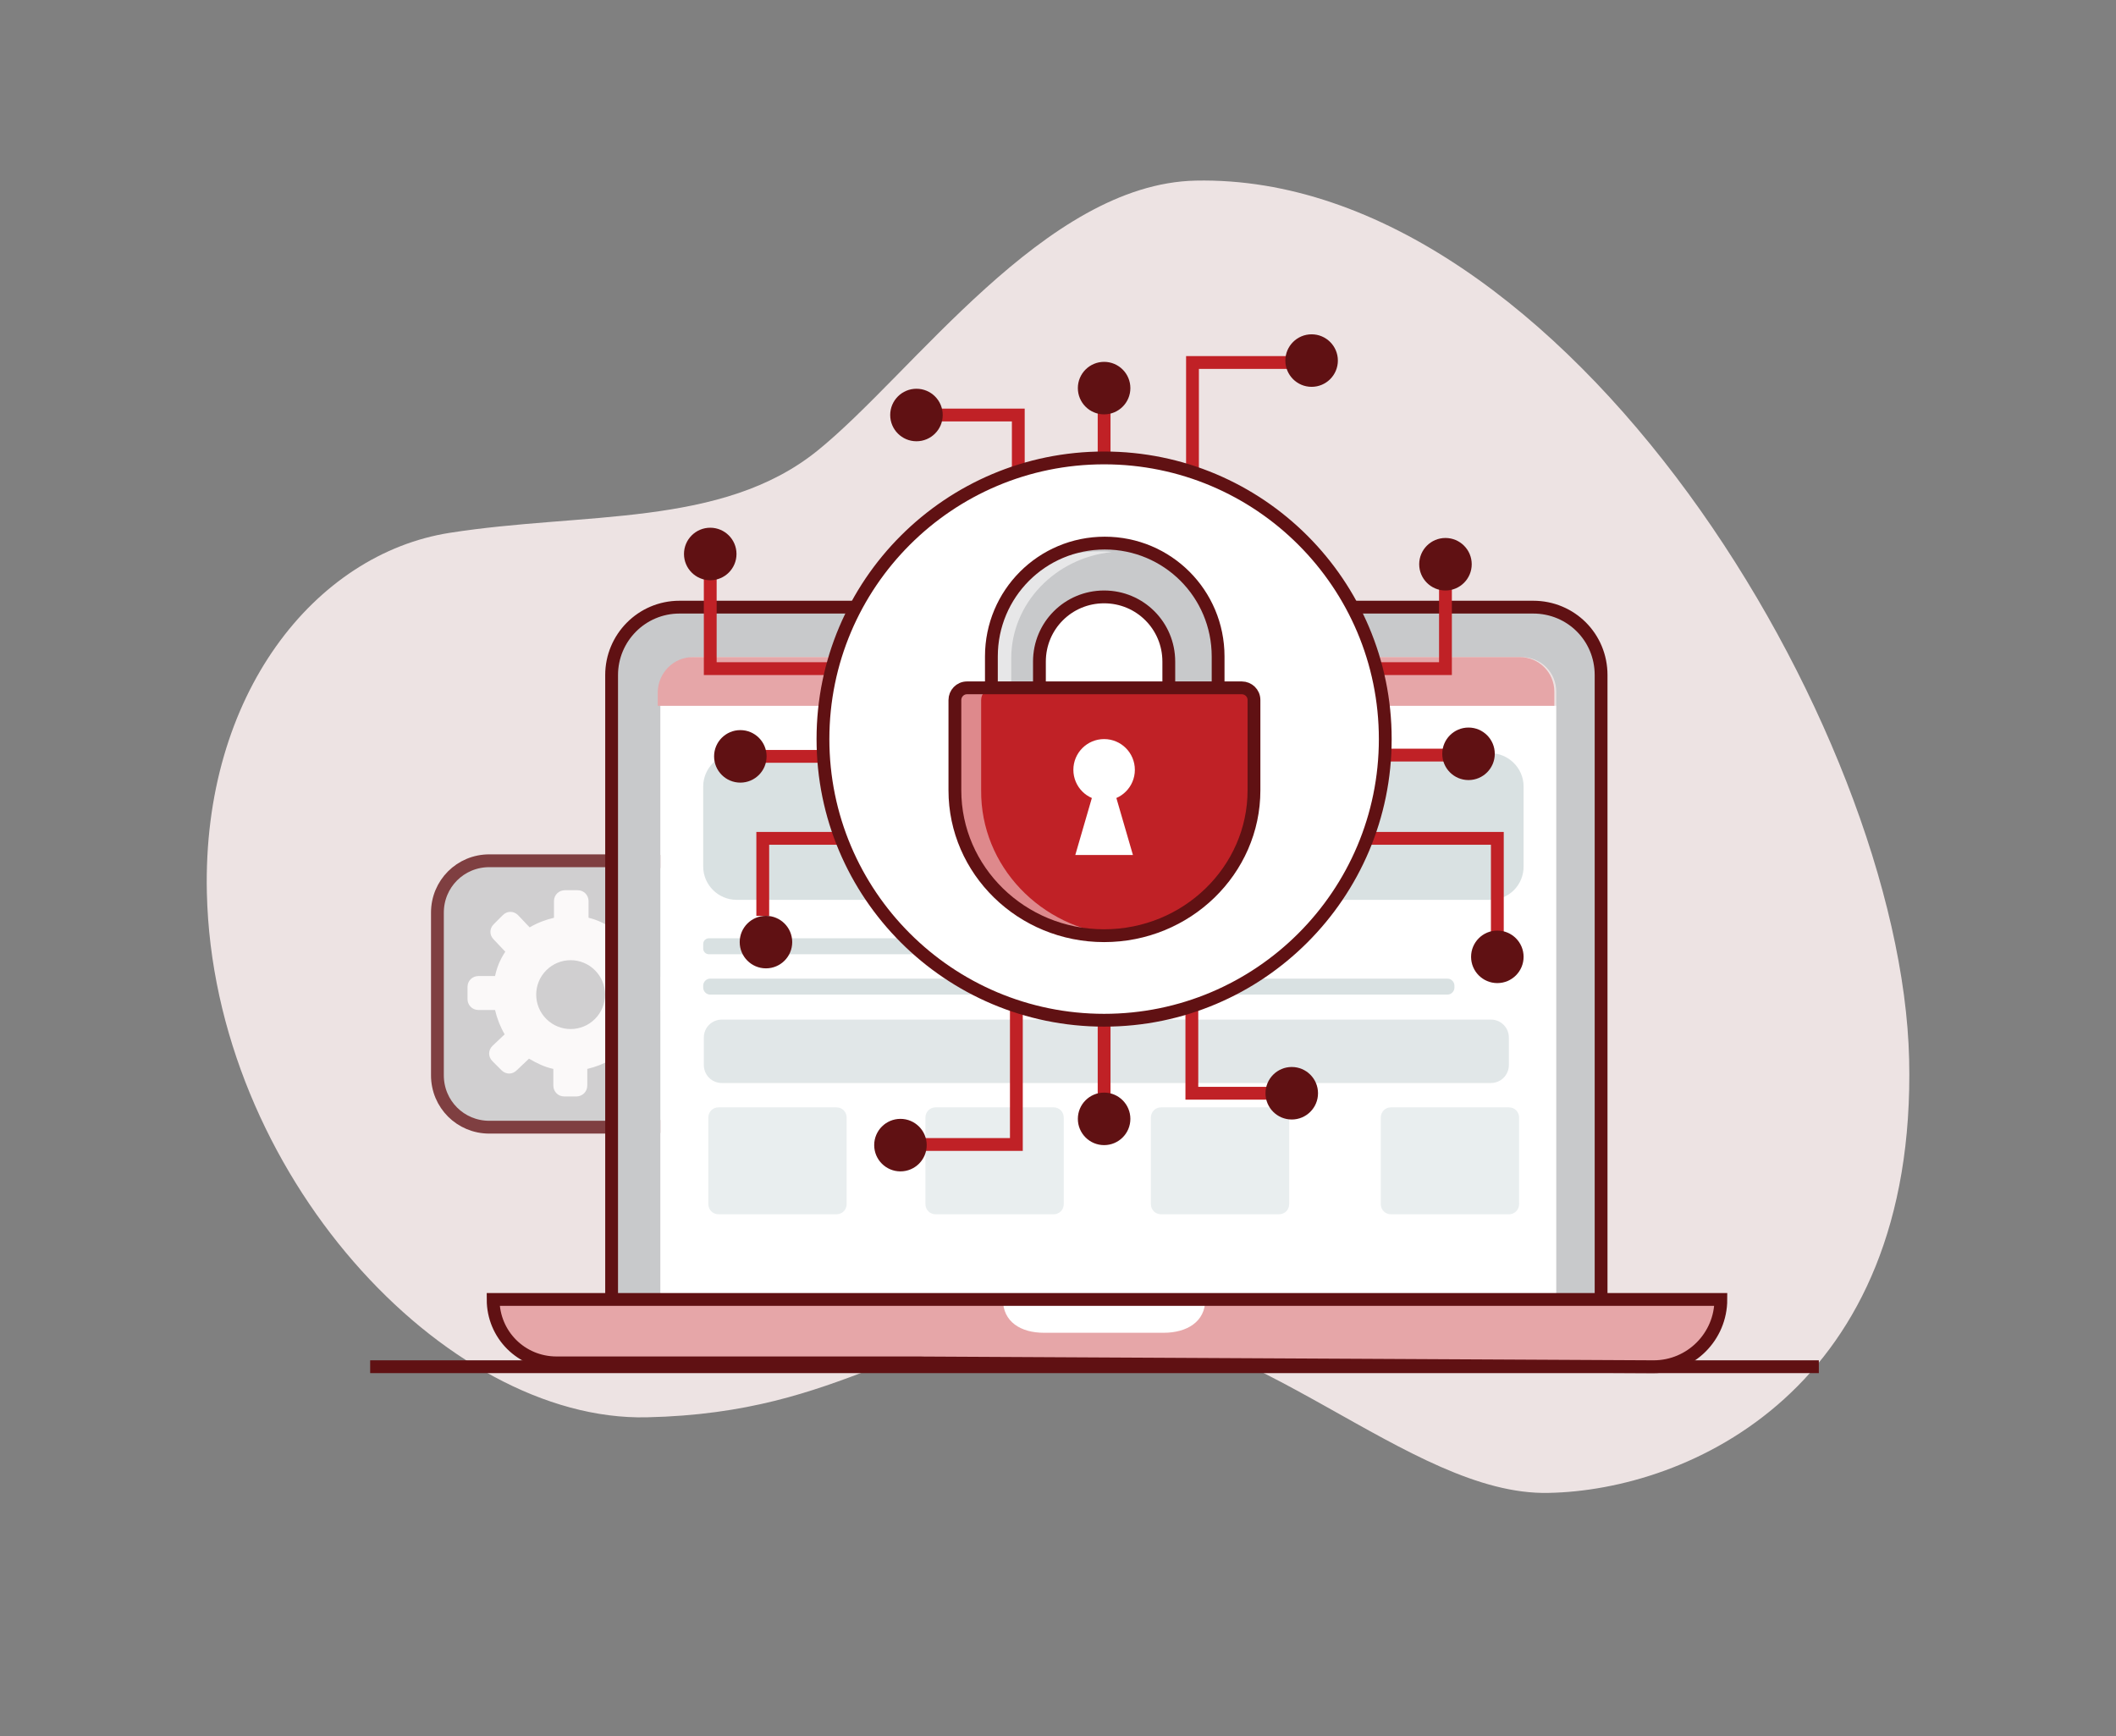 <?xml version="1.0" encoding="utf-8"?>
<!-- Generator: Adobe Illustrator 27.0.0, SVG Export Plug-In . SVG Version: 6.00 Build 0)  -->
<svg version="1.1" xmlns="http://www.w3.org/2000/svg" xmlns:xlink="http://www.w3.org/1999/xlink" x="0px" y="0px"
	 viewBox="0 0 330.4 271.1" style="enable-background:new 0 0 330.4 271.1;" xml:space="preserve">
<rect x="0" y="0" width="330.4" height="271.1" fill="#808080" stroke="none"/>
<style type="text/css">
	.st0{opacity:0.89;fill:#FAEFEF;}
	.st1{fill:#E6A6A8;}
	.st2{fill:#FFFFFF;}
	.st3{fill:#C8C9CB;}
	.st4{fill:none;stroke:#601113;stroke-width:2;stroke-miterlimit:10;}
	.st5{fill:none;stroke:#E6A6A8;stroke-width:2;stroke-miterlimit:10;stroke-dasharray:2;}
	.st6{fill:#C02126;}
	.st7{opacity:0.37;}
	.st8{fill:#C0C5CF;}
	.st9{opacity:0.94;fill:#C0C5CF;}
	.st10{fill:none;stroke:#C0C5CF;stroke-linecap:round;stroke-linejoin:round;stroke-miterlimit:10;}
	.st11{fill:none;stroke:#D97A7D;stroke-linecap:round;stroke-linejoin:round;stroke-miterlimit:10;}
	.st12{opacity:0.27;}
	.st13{opacity:0.15;fill:#253746;}
	.st14{fill:none;stroke:#601113;stroke-width:2;stroke-linecap:round;stroke-linejoin:round;stroke-miterlimit:10;}
	.st15{opacity:0.38;fill:#C8C9CB;}
	.st16{opacity:0.78;}
	.st17{opacity:0.31;}
	.st18{fill:#B58D90;}
	.st19{fill:#CCBABD;}
	.st20{fill:#601113;}
	.st21{fill:#D97A7D;}
	.st22{fill:#F2D3D4;}
	.st23{fill:#F7E5E5;}
	.st24{opacity:0.42;}
	.st25{opacity:0.29;}
	.st26{fill:none;stroke:#601113;stroke-width:1.5;stroke-linecap:round;stroke-linejoin:round;stroke-miterlimit:10;}
	.st27{fill:#D9E1E2;}
	.st28{opacity:0.79;fill:#D9E1E2;}
	.st29{opacity:0.56;fill:#D9E1E2;}
	.st30{fill:none;stroke:#601113;stroke-width:2;stroke-linecap:round;stroke-miterlimit:10;}
	.st31{opacity:0.15;fill:#601113;}
	.st32{opacity:0.36;}
	.st33{opacity:0.49;}
	.st34{opacity:0.48;}
	.st35{opacity:0.36;fill:none;stroke:#B58D90;stroke-width:2;stroke-linecap:round;stroke-linejoin:round;stroke-miterlimit:10;}
	.st36{opacity:0.42;fill:none;stroke:#C02126;stroke-width:2;stroke-linecap:round;stroke-linejoin:round;stroke-miterlimit:10;}
	.st37{opacity:0.34;fill:none;stroke:#D97A7D;stroke-width:2;stroke-linecap:round;stroke-linejoin:round;stroke-miterlimit:10;}
	.st38{fill:#E3E5E7;}
	.st39{opacity:0.29;fill:#601113;}
	.st40{opacity:0.74;}
	.st41{opacity:0.44;fill:#C8C9CB;}
	.st42{fill:#FAEFEF;}
	.st43{opacity:0.2;fill:#601113;}
	.st44{opacity:0.25;fill:#FFFFFF;}
	.st45{opacity:0.34;fill:none;stroke:#601113;stroke-width:2;stroke-miterlimit:10;}
	.st46{opacity:0.34;}
	.st47{opacity:0.15;}
	.st48{opacity:0.23;fill:#253746;}
	.st49{fill:#253746;}
	.st50{opacity:0.3;fill:#C8C9CB;}
	.st51{fill:none;stroke:#23185D;stroke-width:1.5;stroke-linecap:round;stroke-linejoin:round;stroke-miterlimit:10;}
	.st52{opacity:0.54;}
	.st53{fill:none;stroke:#601113;stroke-width:0.25;stroke-miterlimit:10;}
	.st54{fill:#D1D1D1;}
	.st55{fill:none;stroke:#C02126;stroke-width:2;stroke-miterlimit:10;}
	.st56{fill:none;stroke:#C02126;stroke-width:2;stroke-miterlimit:10;stroke-dasharray:1.99,1.99;}
	.st57{opacity:0.25;fill:#601113;}
	.st58{opacity:0.26;fill:#FFFFFF;}
	.st59{fill:none;stroke:#FFFFFF;stroke-miterlimit:10;}
	.st60{fill:none;stroke:#FFFFFF;stroke-width:2;stroke-miterlimit:10;}
	.st61{opacity:0.43;}
	.st62{opacity:0.52;fill:none;stroke:#FFFFFF;stroke-width:2;stroke-linecap:round;stroke-linejoin:round;stroke-miterlimit:10;}
	.st63{fill:#401010;}
	.st64{opacity:0.15;fill:#3D0016;}
	.st65{fill:#717171;}
	.st66{opacity:0.42;fill:#FFFFFF;}
	.st67{opacity:0.33;fill:#601113;}
	.st68{fill:#ECEAEC;}
	.st69{opacity:0.17;fill:#601113;}
	.st70{opacity:0.58;fill:#FFFFFF;}
	.st71{opacity:0.12;fill:#601113;}
	.st72{opacity:0.35;}
	
		.st73{fill:none;stroke:#601113;stroke-width:2;stroke-linejoin:round;stroke-dasharray:2.093,2.093,2.093,2.093,2.093,2.093;}
	.st74{opacity:0.41;}
	.st75{opacity:0.33;}
	.st76{fill:none;stroke:#601113;stroke-width:2;stroke-linejoin:round;stroke-miterlimit:10;stroke-dasharray:2,2,2,2,2,2;}
	.st77{opacity:0.57;fill:#FFFFFF;}
	.st78{opacity:0.37;fill:none;stroke:#FFFFFF;stroke-linecap:round;stroke-linejoin:round;stroke-miterlimit:10;}
	.st79{opacity:0.48;fill:#FFFFFF;}
	.st80{fill:none;stroke:#601113;stroke-linecap:round;stroke-linejoin:round;stroke-miterlimit:10;}
	.st81{fill:none;stroke:#C02126;stroke-width:2;stroke-miterlimit:10;stroke-dasharray:2.014,2.014;}
	.st82{fill:#FDD7CF;}
	.st83{opacity:0.32;fill:#FFFFFF;}
	.st84{opacity:0.38;fill:#EAEAEA;}
	.st85{fill:#FCBDB0;}
	.st86{fill:none;stroke:#C02126;stroke-width:2.5;stroke-linecap:round;stroke-linejoin:round;stroke-miterlimit:10;}
	.st87{opacity:0.47;fill:#FFFFFF;}
	.st88{fill:none;stroke:#C02126;stroke-linecap:round;stroke-linejoin:round;stroke-miterlimit:10;}
	.st89{fill:none;stroke:#D97A7D;stroke-width:2;stroke-linecap:round;stroke-linejoin:round;stroke-miterlimit:10;}
	.st90{opacity:0.11;}
	.st91{opacity:0.2;}
	.st92{opacity:0.56;fill:#FFFFFF;}
	.st93{fill:none;stroke:#C02126;stroke-width:3;stroke-linecap:square;stroke-linejoin:round;stroke-miterlimit:10;}
	.st94{fill:none;stroke:#FFFFFF;stroke-width:3.5;stroke-linecap:round;stroke-linejoin:round;stroke-miterlimit:10;}
	.st95{fill:none;stroke:#C02126;stroke-width:2;stroke-linecap:round;stroke-linejoin:round;stroke-miterlimit:10;}
	.st96{fill:none;stroke:#601113;stroke-width:2;stroke-miterlimit:10;stroke-dasharray:2.991,2.991;}
	.st97{opacity:0.42;fill:none;stroke:#D6747A;stroke-width:2;stroke-miterlimit:10;}
	.st98{opacity:0.57;}
	.st99{opacity:0.79;fill:#E6A6A8;}
	.st100{opacity:0.56;fill:#E6A6A8;}
	.st101{fill:none;stroke:#FFFFFF;stroke-linecap:round;stroke-miterlimit:10;}
	.st102{fill:#ACB7BD;}
	.st103{fill:#ACD173;stroke:#250416;stroke-width:2.5;stroke-linecap:round;stroke-miterlimit:10;}
	.st104{fill:none;stroke:#95D8D9;stroke-width:2;stroke-miterlimit:10;stroke-dasharray:2;}
	.st105{fill:none;stroke:#081F1F;stroke-width:1.5;stroke-linecap:round;stroke-linejoin:round;stroke-miterlimit:10;}
	.st106{fill:none;stroke:#95D8D9;stroke-width:2;stroke-miterlimit:10;}
	.st107{fill:none;stroke:#3BBEC2;stroke-width:2;stroke-miterlimit:10;}
	.st108{fill:none;stroke:#C0C5CF;stroke-width:2;stroke-miterlimit:10;}
</style>
<g id="Layer_2">
	<path class="st0" d="M32.3,139.4c-0.7-31,16.9-52.9,37.9-56.2s42.5-0.8,57.4-12.8s35.6-41.7,59.1-42.2
		c57.7-1.2,110.2,85.6,111.4,137.2s-34.5,67.3-56.3,67.7c-21.8,0.5-46.4-27.5-73.6-26.9s-35.7,14.4-67.2,15.1S33.3,183.1,32.3,139.4
		z"/>
</g>
<g id="Layer_1">
	<polyline class="st4" points="57.8,213.4 73.8,213.4 137.7,213.4 207,213.4 216.6,213.4 260.3,213.4 272.7,213.4 284,213.4 	"/>
	<g class="st16">
		<path class="st3" d="M101.8,176H76.4c-4.5,0-8.1-3.6-8.1-8.1v-25.4c0-4.5,3.6-8.1,8.1-8.1h25.4c4.5,0,8.1,3.6,8.1,8.1V168
			C109.9,172.4,106.3,176,101.8,176z"/>
		<path class="st4" d="M101.8,176H76.4c-4.5,0-8.1-3.6-8.1-8.1v-25.4c0-4.5,3.6-8.1,8.1-8.1h25.4c4.5,0,8.1,3.6,8.1,8.1V168
			C109.9,172.4,106.3,176,101.8,176z"/>
		<path id="XMLID_00000096028516123933944340000008860245408106149269_" class="st2" d="M101.1,163.6l-1.8-1.9
			c0.7-1.2,1.3-2.4,1.6-3.8l2.6,0c0.9,0,1.7-0.7,1.7-1.7l0-2c0-0.9-0.7-1.7-1.7-1.7l-2.6,0c-0.3-1.3-0.8-2.6-1.5-3.8l1.9-1.8
			c0.7-0.7,0.7-1.7,0-2.4l-1.4-1.4c-0.7-0.7-1.7-0.7-2.4,0l-1.9,1.8c-1.2-0.7-2.4-1.3-3.7-1.6l0-2.6c0-0.9-0.7-1.7-1.7-1.7l-2,0
			c-0.9,0-1.7,0.7-1.7,1.7l0,2.6c-1.3,0.3-2.6,0.8-3.8,1.5l-1.8-1.9c-0.7-0.7-1.7-0.7-2.4,0l-1.4,1.4c-0.7,0.7-0.7,1.7,0,2.4
			l1.8,1.9c-0.8,1.2-1.3,2.4-1.6,3.8l-2.6,0c-0.9,0-1.7,0.7-1.7,1.7l0,1.9c0,0.9,0.7,1.7,1.7,1.7l2.6,0c0.3,1.3,0.8,2.6,1.5,3.8
			l-1.9,1.8c-0.7,0.7-0.7,1.7,0,2.4l1.4,1.4c0.7,0.7,1.7,0.7,2.4,0l1.9-1.8c1.2,0.7,2.4,1.3,3.8,1.6l0,2.6c0,0.9,0.7,1.7,1.7,1.7
			l1.9,0c0.9,0,1.7-0.7,1.7-1.7l0-2.6c1.3-0.3,2.6-0.8,3.8-1.5l1.8,1.9c0.7,0.7,1.7,0.7,2.4,0l1.4-1.4
			C101.8,165.4,101.8,164.3,101.1,163.6z M85.3,159.1c-2.1-2.1-2.1-5.5,0-7.6c2.1-2.1,5.5-2.1,7.6,0c2.1,2.1,2.1,5.5,0,7.6
			C90.8,161.2,87.4,161.2,85.3,159.1z"/>
	</g>
	<g>
		<g>
			<path class="st1" d="M141.6,212.8H86.9c-5.5,0-9.9-4.4-9.9-9.9h18.4h7.4h140h7.2h18.7c0,5.8-4.7,10.5-10.5,10.5c0,0-0.1,0-0.1,0
				L141.6,212.8z"/>
			<path class="st2" d="M181.7,208.1H163c-3.6,0-6.4-1.7-6.4-5.2l0,0h31.6l0,0C188.2,206.4,185.3,208.1,181.7,208.1z"/>
			<rect x="103.1" y="110.2" class="st2" width="140" height="92.6"/>
			<path class="st3" d="M250.2,105.4v97.5H243v-92.6V108c0-3-2.4-5.4-5.4-5.4c-22.5,0-99.5,0-129.1,0c-3,0-5.4,2.4-5.4,5.4v2.2v92.6
				h-7.4v-97.5c0-5.9,4.7-10.6,10.6-10.6c32.9,0,89.1,0,133.3,0C245.5,94.8,250.2,99.5,250.2,105.4z"/>
			<path class="st1" d="M108.2,102.6c29.7,0,106.6,0,129.1,0c3,0,5.4,2.4,5.4,5.4v2.2h-140V108C102.8,105,105.2,102.6,108.2,102.6z"
				/>
			<path class="st4" d="M143.9,212.8h-2.2H86.9c-5.5,0-9.9-4.4-9.9-9.9h18.4h7.4h140h7.2h18.7c0,5.8-4.7,10.5-10.5,10.5
				c0,0-0.1,0-0.1,0l-116.4-0.6"/>
			<path class="st4" d="M250,202.9v-97.5c0-5.9-4.7-10.6-10.6-10.6c-44.3,0-100.5,0-133.3,0c-5.9,0-10.6,4.8-10.6,10.6v97.5"/>
		</g>
	</g>
	<g>
		<path class="st27" d="M232.7,140.5H115c-2.8,0-5.2-2.3-5.2-5.2v-12.5c0-2.8,2.3-5.2,5.2-5.2h117.7c2.8,0,5.2,2.3,5.2,5.2v12.5
			C237.9,138.2,235.6,140.5,232.7,140.5z"/>
		<path class="st27" d="M152.2,149h-41.5c-0.5,0-0.9-0.4-0.9-0.9v-0.7c0-0.5,0.4-0.9,0.9-0.9h41.5c0.5,0,0.9,0.4,0.9,0.9v0.7
			C153.1,148.6,152.7,149,152.2,149z"/>
		<path class="st27" d="M226,155.3H110.9c-0.6,0-1.1-0.5-1.1-1.1v-0.3c0-0.6,0.5-1.1,1.1-1.1H226c0.6,0,1.1,0.5,1.1,1.1v0.3
			C227.1,154.8,226.6,155.3,226,155.3z"/>
		<path class="st28" d="M232.8,169.1H112.7c-1.6,0-2.8-1.3-2.8-2.8v-4.3c0-1.6,1.3-2.8,2.8-2.8h120.1c1.6,0,2.8,1.3,2.8,2.8v4.3
			C235.6,167.8,234.4,169.1,232.8,169.1z"/>
		<path class="st29" d="M164.5,189.6h-18.4c-0.9,0-1.6-0.7-1.6-1.6v-13.5c0-0.9,0.7-1.6,1.6-1.6h18.4c0.9,0,1.6,0.7,1.6,1.6V188
			C166.1,188.9,165.4,189.6,164.5,189.6z"/>
		<path class="st29" d="M130.6,189.6h-18.4c-0.9,0-1.6-0.7-1.6-1.6v-13.5c0-0.9,0.7-1.6,1.6-1.6h18.4c0.9,0,1.6,0.7,1.6,1.6V188
			C132.2,188.9,131.5,189.6,130.6,189.6z"/>
		<path class="st29" d="M199.7,189.6h-18.4c-0.9,0-1.6-0.7-1.6-1.6v-13.5c0-0.9,0.7-1.6,1.6-1.6h18.4c0.9,0,1.6,0.7,1.6,1.6V188
			C201.3,188.9,200.6,189.6,199.7,189.6z"/>
		<path class="st29" d="M235.6,189.6h-18.4c-0.9,0-1.6-0.7-1.6-1.6v-13.5c0-0.9,0.7-1.6,1.6-1.6h18.4c0.9,0,1.6,0.7,1.6,1.6V188
			C237.2,188.9,236.5,189.6,235.6,189.6z"/>
	</g>
	<g>
		<circle class="st2" cx="172.4" cy="115.4" r="43.9"/>
		<path class="st3" d="M190.2,102.5v4.8h-7.6v-4c0-5.6-4.5-10.1-10.1-10.1s-10.1,4.5-10.1,10.1v4h-7.7v-4.8
			c0-9.8,7.9-17.7,17.7-17.7S190.2,92.7,190.2,102.5z"/>
		<path class="st6" d="M195.8,109.2c0,2.8,0,8.2,0,14.1c0,12.6-10.5,22.7-23.4,22.7s-23.4-10.2-23.4-22.7c0-5.9,0-11.3,0-14.1
			c0-1.1,0.9-1.9,1.9-1.9h3.7h7.7h10.1h10.1h7.6h3.7C194.9,107.3,195.8,108.2,195.8,109.2z"/>
		<path class="st92" d="M173.6,86.2c-8.8,0.9-15.7,8-15.7,16.6v4.6h-4.1v-4.6c0-9.2,7.9-16.7,17.7-16.7
			C172.3,86.1,172.9,86.1,173.6,86.2z"/>
		<path class="st87" d="M174.5,146c-0.7,0.1-1.3,0.1-2,0.1c-12.9,0-23.4-10.2-23.4-22.7v-14.1c0-1.1,0.9-1.9,1.9-1.9h4.1
			c-1.1,0-1.9,0.9-1.9,1.9v14.1C153.1,135.2,162.5,145,174.5,146z"/>
		<g>
			<path class="st4" d="M172.4,146.1c12.9,0,23.4-10.2,23.4-22.7c0-5.9,0-11.3,0-14.1c0-1.1-0.9-1.9-1.9-1.9h-3.7h-7.6h-10.1h-10.1
				h-7.7H151c-1.1,0-1.9,0.9-1.9,1.9c0,2.8,0,8.2,0,14.1C149.1,135.9,159.5,146.1,172.4,146.1"/>
			<path class="st4" d="M182.5,107.3v-4c0-5.6-4.5-10.1-10.1-10.1s-10.1,4.5-10.1,10.1v4"/>
			<path class="st4" d="M190.2,107.3v-4.8c0-9.8-7.9-17.7-17.7-17.7s-17.7,7.9-17.7,17.7v4.8"/>
		</g>
		<line class="st55" x1="172.4" y1="71.5" x2="172.4" y2="62.2"/>
		<polyline class="st55" points="159,73.6 159,64.8 145.8,64.8 		"/>
		<polyline class="st55" points="186.2,73.7 186.2,56.6 204.8,56.6 		"/>
		<polyline class="st55" points="129.9,104.4 110.9,104.4 110.9,88.1 		"/>
		<line class="st55" x1="128.5" y1="118.1" x2="117.9" y2="118.1"/>
		<polyline class="st55" points="131.4,130.9 119.1,130.9 119.1,143 		"/>
		<polyline class="st55" points="215,104.4 225.7,104.4 225.7,90.3 		"/>
		<line class="st55" x1="216.3" y1="117.9" x2="228.7" y2="117.9"/>
		<polyline class="st55" points="213.5,130.9 233.8,130.9 233.8,148.5 		"/>
		<polyline class="st55" points="158.7,157.1 158.7,178.7 144.4,178.7 		"/>
		<line class="st55" x1="172.4" y1="159.3" x2="172.4" y2="173.2"/>
		<polyline class="st55" points="186.1,157.1 186.1,170.7 201.7,170.7 		"/>
		<circle class="st20" cx="143.1" cy="64.8" r="4.1"/>
		<circle class="st20" cx="172.4" cy="60.6" r="4.1"/>
		<circle class="st20" cx="204.8" cy="56.3" r="4.1"/>
		<circle class="st20" cx="225.7" cy="88.1" r="4.1"/>
		<circle class="st20" cx="229.3" cy="117.7" r="4.1"/>
		<circle class="st20" cx="233.8" cy="149.4" r="4.1"/>
		<circle class="st20" cx="201.7" cy="170.7" r="4.1"/>
		<circle class="st20" cx="172.4" cy="174.7" r="4.1"/>
		<circle class="st20" cx="140.6" cy="178.8" r="4.1"/>
		<circle class="st20" cx="119.6" cy="147.1" r="4.1"/>
		<circle class="st20" cx="115.6" cy="118.1" r="4.1"/>
		<circle class="st20" cx="110.9" cy="86.5" r="4.1"/>
		<circle class="st4" cx="172.4" cy="115.4" r="43.9"/>
		<circle class="st2" cx="172.4" cy="120.2" r="4.8"/>
		<path class="st2" d="M172.4,133.5h4.5l-3.4-11.7c0,0-0.5-1.8-1.1-3.7c-0.5,1.8-1.1,3.7-1.1,3.7l-3.4,11.7
			C168,133.5,172.4,133.5,172.4,133.5z"/>
	</g>
</g>
</svg>
